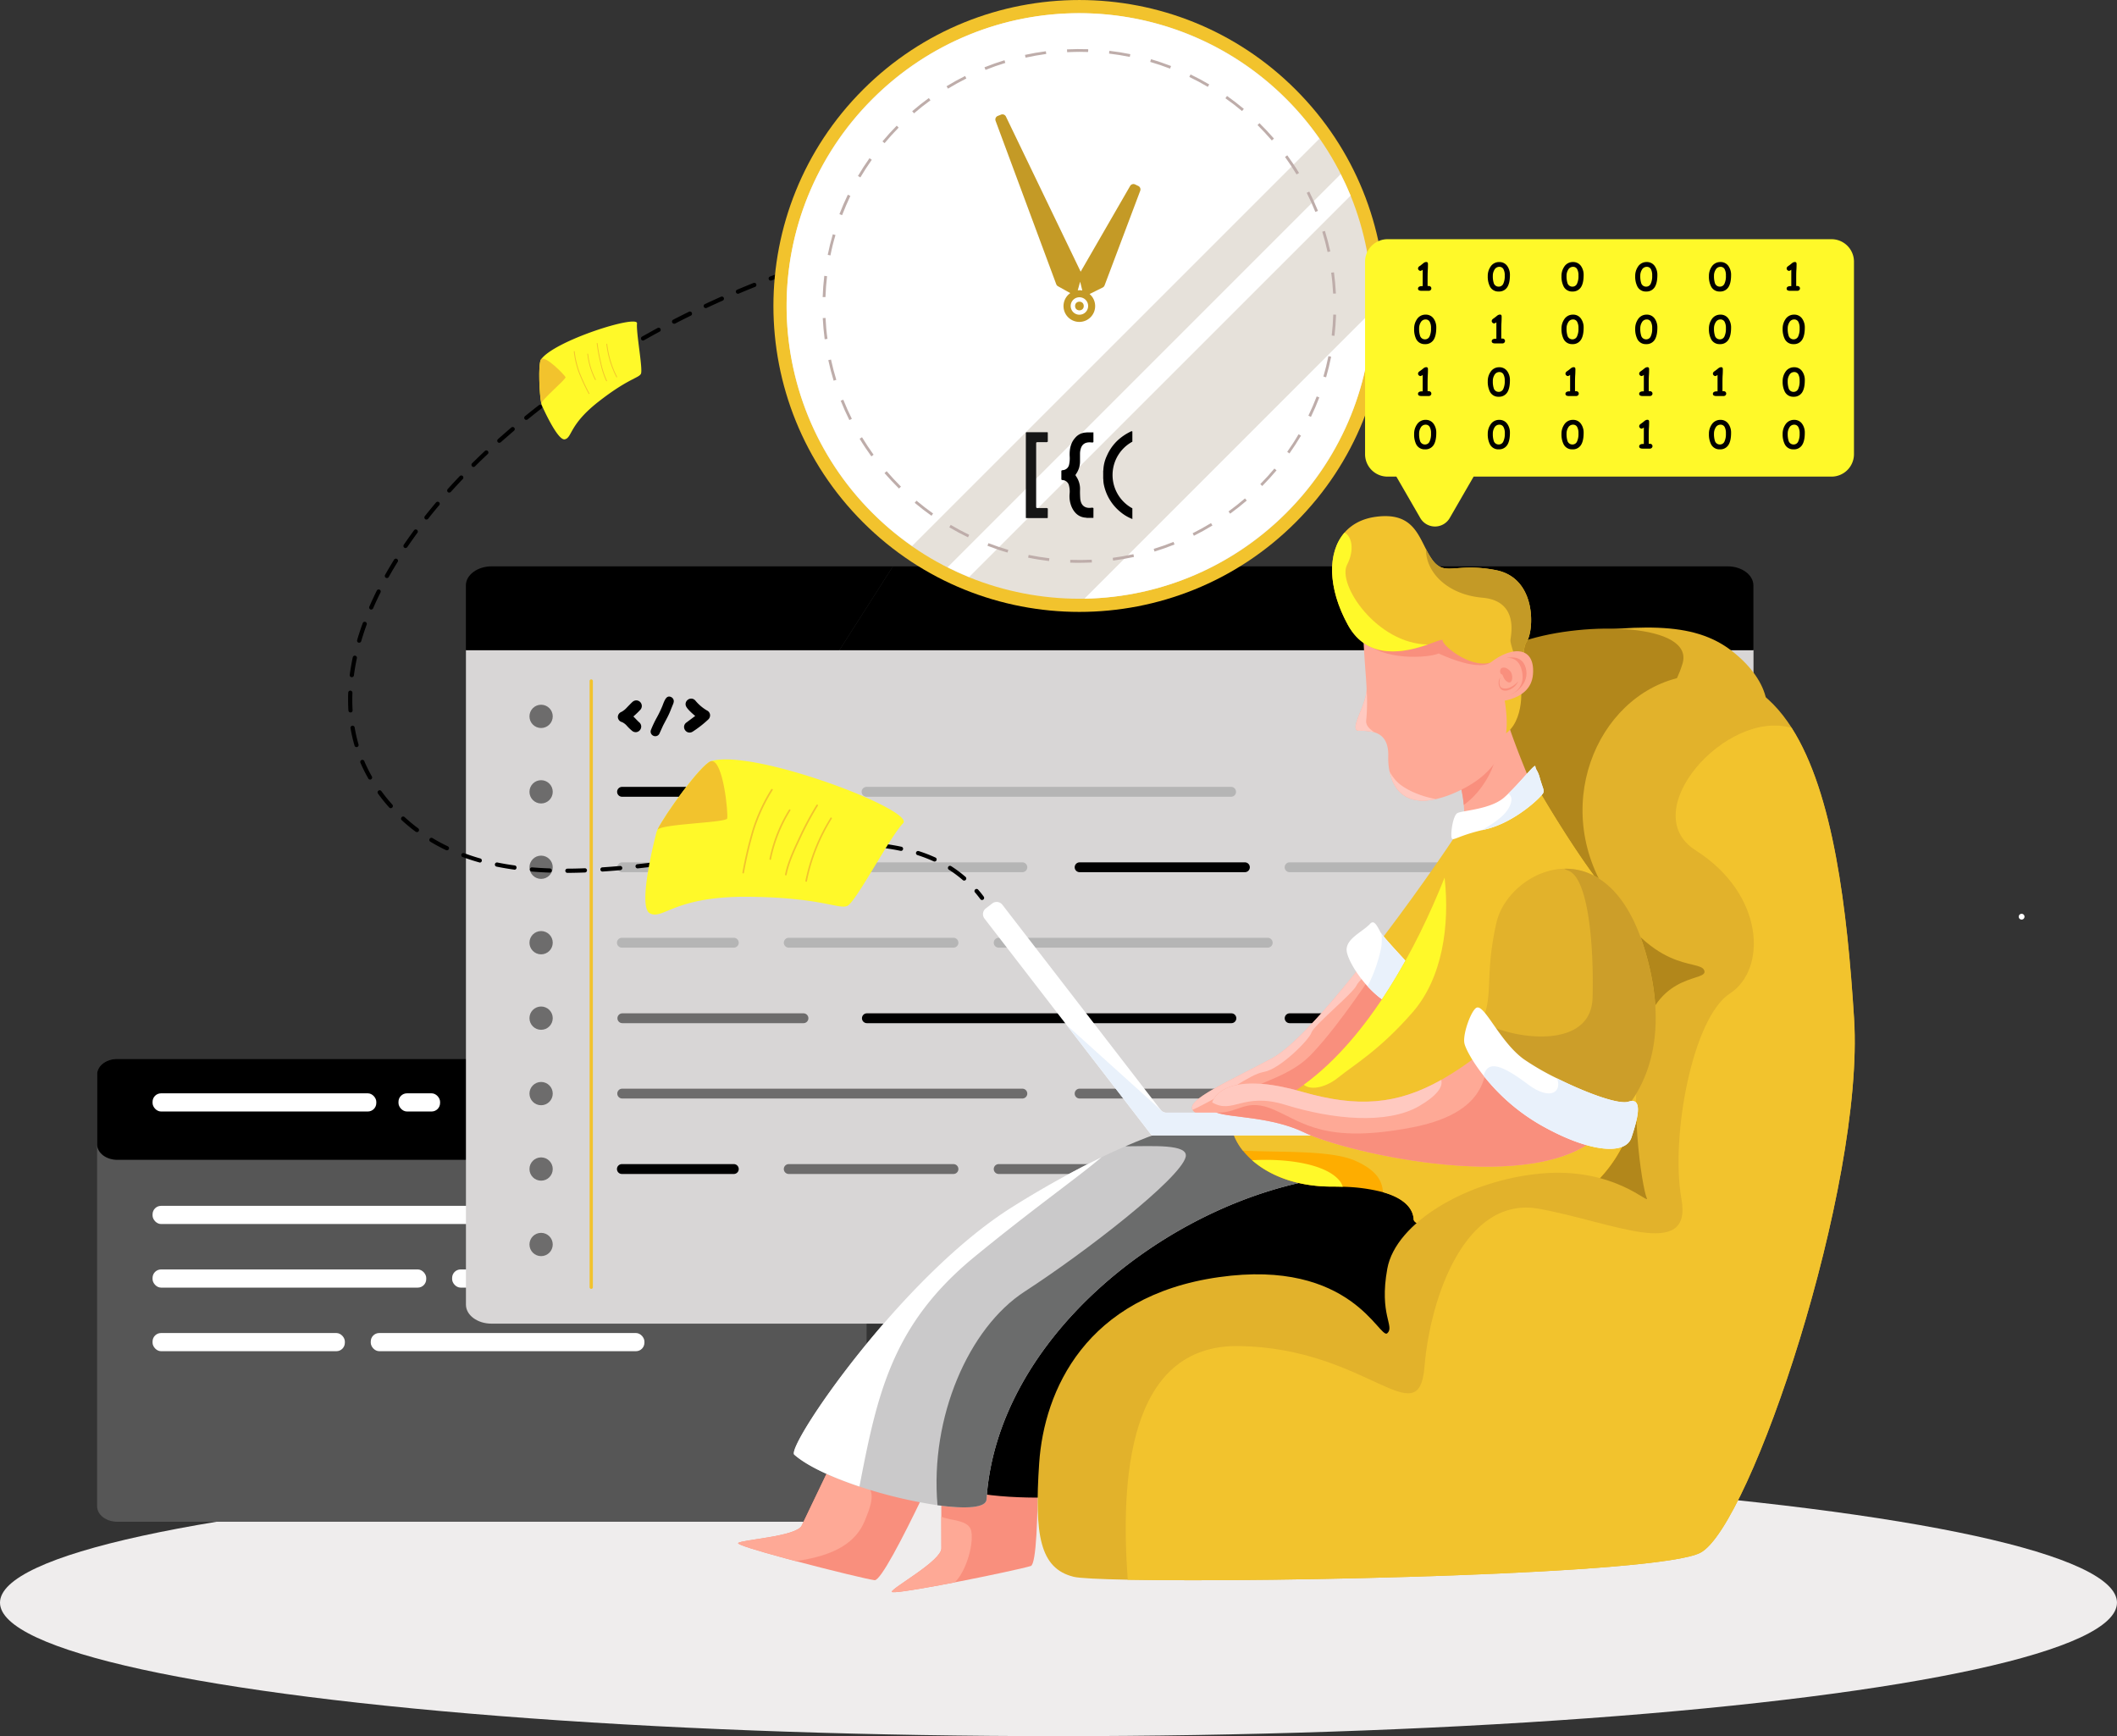 <svg id="Layer_1" data-name="Layer 1" xmlns="http://www.w3.org/2000/svg" viewBox="0 0 1098.71 901.02"><rect x="0" y="0" width="1098.71" height="901.02" fill="#333333" stroke="none"/><defs><style>.cls-1{fill:#efeded;}.cls-2{fill:#565656;}.cls-22,.cls-3{fill:#fff;}.cls-4{fill:#d8d6d6;}.cls-5{fill:#6d6c6c;}.cls-6{fill:#f2c32d;}.cls-7{fill:#b5b5b5;}.cls-8{fill:#fff929;}.cls-9{fill:#e2b22b;}.cls-10{fill:#f98f7d;}.cls-11{fill:#fea996;}.cls-12{fill:#cac9ca;}.cls-13{fill:#6b6c6c;}.cls-14{fill:#ffc9c0;}.cls-15{fill:#e9f1fb;}.cls-16{fill:#b2871b;}.cls-17{fill:#fead00;}.cls-18{fill:#c49a26;}.cls-19{fill:#cc9e29;}.cls-20{fill:#6b6359;}.cls-20,.cls-22{fill-rule:evenodd;}.cls-21{fill:#e6e1da;}.cls-23{fill:#beadaa;}.cls-24{fill:#161616;}</style></defs><ellipse class="cls-1" cx="549.35" cy="831.74" rx="549.35" ry="69.28"/><path class="cls-2" d="M449.75,557.55v224.2c0,4.44-4.7,8-10.5,8H60.9c-5.79,0-10.49-3.6-10.49-8V557.55c0-4.43,4.7-8,10.49-8H439.25C445.05,549.52,449.75,553.12,449.75,557.55Z"/><path d="M449.75,557.55v36.38c0,4.44-4.7,8-10.5,8H60.9c-5.79,0-10.49-3.59-10.49-8V557.55c0-4.43,4.7-8,10.49-8H439.25C445.05,549.52,449.75,553.12,449.75,557.55Z"/><rect class="cls-3" x="79.18" y="567.41" width="116.12" height="9.43" rx="4.4"/><rect class="cls-3" x="206.81" y="567.41" width="21.59" height="9.43" rx="4.4"/><rect class="cls-3" x="79.18" y="625.81" width="169.88" height="9.43" rx="4.4"/><rect class="cls-3" x="265.91" y="625.81" width="31.59" height="9.43" rx="4.4"/><rect class="cls-3" x="234.64" y="658.81" width="99.8" height="9.43" rx="4.4" transform="translate(569.09 1327.05) rotate(180)"/><rect class="cls-3" x="79.18" y="658.81" width="142.03" height="9.43" rx="4.4" transform="translate(300.39 1327.05) rotate(-180)"/><rect class="cls-3" x="79.18" y="691.81" width="99.8" height="9.43" rx="4.4"/><rect class="cls-3" x="192.42" y="691.81" width="142.03" height="9.43" rx="4.4"/><path class="cls-4" d="M910.06,337.39V677.08c0,5.44-6.1,9.86-13.43,9.86H255.09c-7.34,0-13.27-4.42-13.27-9.86V337.39Z"/><path d="M910,303.81V337.4H435.66l27.77-43.48H896.64C904,293.92,910,298.36,910,303.81Z"/><path d="M463.43,293.92,435.66,337.4H241.79V303.81c0-5.45,6-9.89,13.35-9.89Z"/><circle class="cls-5" cx="280.83" cy="371.78" r="6.04"/><circle class="cls-5" cx="280.83" cy="410.94" r="6.04"/><circle class="cls-5" cx="280.83" cy="450.09" r="6.04"/><circle class="cls-5" cx="280.83" cy="489.24" r="6.04"/><circle class="cls-5" cx="280.83" cy="528.4" r="6.04"/><circle class="cls-5" cx="280.83" cy="567.55" r="6.04"/><circle class="cls-5" cx="280.83" cy="606.7" r="6.04"/><circle class="cls-5" cx="280.83" cy="645.86" r="6.04"/><path class="cls-6" d="M306.85,668.89A.85.85,0,0,1,306,668V353.43a.85.85,0,0,1,1.7,0V668A.85.85,0,0,1,306.85,668.89Z"/><path d="M332.21,368.48a2.91,2.91,0,0,0-2-5,3,3,0,0,0-1.88.73c-.24.2-.81.73-3,3a10.51,10.51,0,0,1-2.75,2.22,2.9,2.9,0,0,0-1.92,2.64,2.82,2.82,0,0,0,2.14,2.68,7.42,7.42,0,0,1,2.47,1.84,24.7,24.7,0,0,0,2.87,2.77,2.91,2.91,0,0,0,1.76.62,2.8,2.8,0,0,0,2.05-.89,2.91,2.91,0,0,0,.84-2.05,2.86,2.86,0,0,0-1.08-2.2c-.23-.2-.76-.7-2-2-.36-.37-.69-.71-1-1C330.22,370.51,331.4,369.35,332.21,368.48Z"/><path d="M347.36,361.5c-1.5-.06-2.35,1.51-3.48,4.62a56.76,56.76,0,0,1-2.94,6.17,54,54,0,0,0-3.1,6.53,2.45,2.45,0,0,0-.17.87,2.33,2.33,0,0,0,.79,1.75,2.47,2.47,0,0,0,1.66.63,2.35,2.35,0,0,0,2.18-1.48l1.84-4.07,2.22-4.22a40.7,40.7,0,0,0,2-4.52l1.13-2.76,0-.08a3.28,3.28,0,0,0,.2-1.05,2.32,2.32,0,0,0-.78-1.73A2.49,2.49,0,0,0,347.36,361.5Z"/><path d="M366.87,368.7a22.88,22.88,0,0,1-6-5.14,2.84,2.84,0,0,0-2.17-1,2.88,2.88,0,0,0-2,.84,2.77,2.77,0,0,0-.89,2.06c0,.93.5,2,3,4.35.72.67,1.38,1.25,2,1.75L356.21,375a2.8,2.8,0,0,0-1.19,2.27,2.93,2.93,0,0,0,.81,2,2.79,2.79,0,0,0,2.07.92,3,3,0,0,0,1.63-.51,57,57,0,0,0,8-6.24,3,3,0,0,0,1-2.19A2.79,2.79,0,0,0,366.87,368.7Z"/><path d="M417,413.49h-94a2.56,2.56,0,1,1,0-5.11h94a2.56,2.56,0,0,1,0,5.11Z"/><path class="cls-7" d="M639.09,413.49H449.91a2.56,2.56,0,1,1,0-5.11H639.09a2.56,2.56,0,0,1,0,5.11Z"/><path class="cls-5" d="M417,531h-94a2.55,2.55,0,1,1,0-5.1h94a2.55,2.55,0,1,1,0,5.1Z"/><path d="M763.32,531h-94a2.55,2.55,0,1,1,0-5.1h94a2.55,2.55,0,1,1,0,5.1Z"/><path d="M639.09,531H449.91a2.55,2.55,0,1,1,0-5.1H639.09a2.55,2.55,0,0,1,0,5.1Z"/><path class="cls-7" d="M530.6,452.64H322.92a2.55,2.55,0,1,1,0-5.1H530.6a2.55,2.55,0,1,1,0,5.1Z"/><path d="M646.1,452.64H560.31a2.55,2.55,0,1,1,0-5.1H646.1a2.55,2.55,0,1,1,0,5.1Z"/><path class="cls-5" d="M530.6,570.1H322.92a2.55,2.55,0,1,1,0-5.1H530.6a2.55,2.55,0,0,1,0,5.1Z"/><path class="cls-5" d="M646.1,570.1H560.31a2.55,2.55,0,1,1,0-5.1H646.1a2.55,2.55,0,1,1,0,5.1Z"/><path class="cls-7" d="M755.09,452.64h-85.8a2.55,2.55,0,1,1,0-5.1h85.8a2.55,2.55,0,0,1,0,5.1Z"/><path class="cls-5" d="M868.24,452.64h-85.8a2.55,2.55,0,0,1,0-5.1h85.8a2.55,2.55,0,0,1,0,5.1Z"/><path class="cls-7" d="M381,491.8H322.92a2.56,2.56,0,1,1,0-5.11H381a2.56,2.56,0,0,1,0,5.11Z"/><path class="cls-7" d="M495,491.8h-85.8a2.56,2.56,0,0,1,0-5.11H495a2.56,2.56,0,0,1,0,5.11Z"/><path class="cls-7" d="M658.1,491.8H518.16a2.56,2.56,0,0,1,0-5.11H658.1a2.56,2.56,0,0,1,0,5.11Z"/><path d="M381,609.26H322.92a2.56,2.56,0,1,1,0-5.11H381a2.56,2.56,0,0,1,0,5.11Z"/><path class="cls-5" d="M495,609.26h-85.8a2.56,2.56,0,0,1,0-5.11H495a2.56,2.56,0,0,1,0,5.11Z"/><path class="cls-5" d="M658.1,609.26H518.16a2.56,2.56,0,0,1,0-5.11H658.1a2.56,2.56,0,0,1,0,5.11Z"/><path d="M835.84,609.26H695.9a2.56,2.56,0,0,1,0-5.11H835.84a2.56,2.56,0,1,1,0,5.11Z"/><path d="M509.68,467.08a1.08,1.08,0,0,1-.88-.44c-.89-1.21-1.83-2.38-2.79-3.5a1.09,1.09,0,0,1,1.66-1.42c1,1.15,2,2.37,2.88,3.61a1.1,1.1,0,0,1-.22,1.53A1.08,1.08,0,0,1,509.68,467.08Z"/><path d="M500.39,457a1.07,1.07,0,0,1-.71-.27,61.32,61.32,0,0,0-7.21-5.37,1.09,1.09,0,1,1,1.17-1.85,64.13,64.13,0,0,1,7.47,5.57,1.09,1.09,0,0,1-.72,1.92Zm-206-4a1.1,1.1,0,0,1,0-2.19c2.94,0,6-.08,9.12-.2a1.1,1.1,0,0,1,1.14,1.05,1.11,1.11,0,0,1-1.05,1.14c-3.14.12-6.24.18-9.2.2Zm-9.16-.14h0c-3.14-.11-6.23-.29-9.2-.54a1.09,1.09,0,1,1,.18-2.17c2.93.24,6,.42,9.1.53a1.09,1.09,0,0,1,0,2.18Zm27.48-.55a1.09,1.09,0,0,1-.07-2.18c2.92-.19,6-.43,9.11-.71a1.09,1.09,0,1,1,.2,2.17c-3.15.28-6.23.52-9.17.72Zm-45.74-1h-.15c-3.11-.43-6.17-.95-9.11-1.55a1.09,1.09,0,0,1,.44-2.14c2.89.59,5.91,1.1,9,1.52a1.1,1.1,0,0,1,.93,1.24A1.09,1.09,0,0,1,267,451.37Zm64-.64a1.09,1.09,0,0,1-.12-2.18c2.88-.31,5.94-.67,9.1-1.05a1.09,1.09,0,0,1,.26,2.17c-3.16.38-6.23.74-9.12,1.05Zm18.2-2.22a1.09,1.09,0,0,1-.14-2.18c2.75-.36,5.72-.77,9.08-1.24a1.1,1.1,0,0,1,.3,2.17c-3.36.47-6.34.87-9.09,1.24Zm-100.15-.83a1,1,0,0,1-.3-.05c-3-.84-6-1.81-8.8-2.86a1.09,1.09,0,0,1,.76-2c2.78,1,5.68,2,8.63,2.81a1.1,1.1,0,0,1-.29,2.15Zm236-.5a1.09,1.09,0,0,1-.46-.1,74.31,74.31,0,0,0-8.42-3.25,1.09,1.09,0,0,1-.71-1.37,1.11,1.11,0,0,1,1.38-.71,78.6,78.6,0,0,1,8.66,3.34,1.09,1.09,0,0,1-.45,2.09ZM367.36,446a1.09,1.09,0,0,1-.15-2.17l1.84-.26,7.24-1a1.09,1.09,0,1,1,.3,2.16l-7.23,1-1.84.26Zm18.16-2.55a1.09,1.09,0,0,1-.15-2.17c3.31-.45,6.28-.84,9.1-1.2a1.09,1.09,0,0,1,.28,2.17c-2.82.35-5.79.74-9.08,1.19Zm82.09-1.88a.9.9,0,0,1-.23,0c-2.84-.6-5.85-1.11-8.95-1.5a1.09,1.09,0,0,1,.28-2.17c3.15.4,6.22.92,9.12,1.53a1.09,1.09,0,0,1-.22,2.16Zm-235.71-.28a1.12,1.12,0,0,1-.47-.11c-2.8-1.34-5.54-2.82-8.15-4.39a1.1,1.1,0,0,1,1.13-1.88c2.55,1.54,5.23,3,8,4.3a1.09,1.09,0,0,1-.47,2.08Zm171.81-.13a1.09,1.09,0,0,1-.12-2.17c3.18-.36,6.25-.68,9.14-.94a1.09,1.09,0,1,1,.2,2.17c-2.87.27-5.93.58-9.1.94ZM422,439.47a1.09,1.09,0,0,1-.08-2.18c3.17-.21,6.27-.37,9.2-.47a1.08,1.08,0,0,1,1.12,1.06,1.09,1.09,0,0,1-1,1.13c-2.91.09-6,.25-9.12.46Zm27.48-.28h-.07c-2.9-.18-6-.28-9.1-.31a1.09,1.09,0,0,1-1.09-1.1,1.11,1.11,0,0,1,1.11-1.08c3.17,0,6.27.13,9.21.31a1.09,1.09,0,0,1-.06,2.18Zm-233.2-7.39a1,1,0,0,1-.65-.22,91.31,91.31,0,0,1-7.13-5.92,1.1,1.1,0,0,1-.06-1.55,1.09,1.09,0,0,1,1.54-.06c2.22,2,4.56,4,7,5.79a1.09,1.09,0,0,1-.66,2Zm-13.47-12.38a1.09,1.09,0,0,1-.81-.36l-.9-1c-1.74-2-3.4-4.09-4.93-6.2a1.09,1.09,0,0,1,1.77-1.28c1.49,2.05,3.11,4.09,4.81,6,.29.34.58.67.88,1a1.09,1.09,0,0,1-.09,1.54A1.08,1.08,0,0,1,202.78,419.42Zm-10.71-14.83a1.08,1.08,0,0,1-.95-.56A80.43,80.43,0,0,1,187,395.7a1.1,1.1,0,0,1,2-.85,77.1,77.1,0,0,0,4,8.11,1.1,1.1,0,0,1-.41,1.49A1.17,1.17,0,0,1,192.07,404.59ZM185,387.74a1.08,1.08,0,0,1-1-.79,80.3,80.3,0,0,1-2.08-9.05,1.09,1.09,0,1,1,2.15-.36,80.28,80.28,0,0,0,2,8.8,1.1,1.1,0,0,1-.74,1.36A1.06,1.06,0,0,1,185,387.74Zm-3.09-18a1.1,1.1,0,0,1-1.09-1c-.11-1.83-.17-3.7-.17-5.57,0-1.22,0-2.46.08-3.7a1.09,1.09,0,0,1,1.13-1.05,1.11,1.11,0,0,1,1.05,1.14c-.05,1.2-.07,2.42-.07,3.61,0,1.82.05,3.65.16,5.44a1.08,1.08,0,0,1-1,1.15Zm.68-18.28h-.14a1.08,1.08,0,0,1-.94-1.22c.39-3,.92-6.06,1.57-9.11a1.11,1.11,0,0,1,1.3-.84,1.09,1.09,0,0,1,.84,1.3c-.64,3-1.16,6-1.54,8.93A1.09,1.09,0,0,1,182.54,351.44Zm3.82-17.89a1.12,1.12,0,0,1-.31-.05,1.08,1.08,0,0,1-.74-1.35c.84-2.89,1.82-5.84,2.89-8.77a1.09,1.09,0,0,1,2.05.75c-1.05,2.89-2,5.79-2.84,8.63A1.1,1.1,0,0,1,186.36,333.55Zm6.27-17.21a1,1,0,0,1-.44-.09,1.09,1.09,0,0,1-.56-1.43c1.2-2.77,2.51-5.58,3.9-8.36A1.09,1.09,0,0,1,197,306a1.1,1.1,0,0,1,.49,1.47c-1.37,2.75-2.67,5.52-3.85,8.25A1.09,1.09,0,0,1,192.63,316.34ZM200.8,300a1.13,1.13,0,0,1-.53-.14,1.09,1.09,0,0,1-.42-1.49c1.47-2.62,3.05-5.29,4.69-7.93a1.09,1.09,0,0,1,1.86,1.15c-1.62,2.62-3.19,5.25-4.64,7.85A1.11,1.11,0,0,1,200.8,300Zm9.67-15.57a1.1,1.1,0,0,1-.62-.19,1.11,1.11,0,0,1-.29-1.52c1.7-2.5,3.49-5,5.32-7.51a1.09,1.09,0,1,1,1.76,1.29c-1.81,2.47-3.59,5-5.27,7.45A1.09,1.09,0,0,1,210.47,284.38Zm10.86-14.77a1.1,1.1,0,0,1-.86-1.77c1.88-2.37,3.84-4.77,5.83-7.12a1.09,1.09,0,1,1,1.67,1.41c-2,2.34-3.93,4.72-5.79,7.07A1.07,1.07,0,0,1,221.33,269.61Zm11.83-14a1.08,1.08,0,0,1-.73-.28,1.09,1.09,0,0,1-.08-1.54c2-2.25,4.13-4.52,6.25-6.75a1.09,1.09,0,1,1,1.58,1.51c-2.11,2.21-4.2,4.47-6.21,6.7A1.07,1.07,0,0,1,233.16,255.61Zm12.65-13.27A1.05,1.05,0,0,1,245,242a1.1,1.1,0,0,1,0-1.55c2.16-2.13,4.38-4.28,6.62-6.38a1.08,1.08,0,0,1,1.54,0,1.09,1.09,0,0,1,0,1.55c-2.23,2.09-4.44,4.22-6.58,6.35A1.08,1.08,0,0,1,245.81,242.34Zm13.35-12.57a1.07,1.07,0,0,1-.81-.36,1.09,1.09,0,0,1,.08-1.54c2.26-2,4.59-4.06,6.93-6.05a1.09,1.09,0,1,1,1.42,1.66c-2.33,2-4.64,4-6.89,6A1.12,1.12,0,0,1,259.16,229.77Zm14-11.89a1.09,1.09,0,0,1-.69-1.94c2.35-1.91,4.77-3.84,7.2-5.71A1.09,1.09,0,1,1,281,212c-2.4,1.87-4.81,3.78-7.16,5.69A1.09,1.09,0,0,1,273.12,217.88Zm14.48-11.24a1.09,1.09,0,0,1-.65-2c2.44-1.81,4.95-3.62,7.44-5.39a1.09,1.09,0,1,1,1.27,1.78c-2.49,1.76-5,3.57-7.41,5.37A1.1,1.1,0,0,1,287.6,206.64Zm15-10.6a1.09,1.09,0,0,1-.61-2c2.52-1.71,5.1-3.42,7.66-5.08a1.09,1.09,0,1,1,1.19,1.83c-2.55,1.66-5.12,3.36-7.63,5A1.07,1.07,0,0,1,302.56,196Zm15.39-10a1.08,1.08,0,0,1-.93-.51,1.1,1.1,0,0,1,.35-1.51c2.59-1.6,5.23-3.2,7.86-4.76a1.09,1.09,0,0,1,1.5.38,1.1,1.1,0,0,1-.39,1.5c-2.61,1.55-5.24,3.14-7.82,4.74A1.1,1.1,0,0,1,318,186.07Zm15.77-9.34a1.08,1.08,0,0,1-1-.56,1.1,1.1,0,0,1,.41-1.49c2.65-1.49,5.36-3,8-4.44a1.09,1.09,0,1,1,1,1.92c-2.67,1.44-5.36,2.93-8,4.43A1.17,1.17,0,0,1,333.72,176.73ZM349.85,168a1.1,1.1,0,0,1-.5-2.07c2.7-1.39,5.46-2.78,8.2-4.13a1.09,1.09,0,0,1,1,2c-2.73,1.34-5.48,2.72-8.17,4.12A1.11,1.11,0,0,1,349.85,168Zm16.45-8.1a1.09,1.09,0,0,1-.47-2.08c2.76-1.29,5.58-2.58,8.36-3.82a1.09,1.09,0,0,1,.89,2c-2.77,1.23-5.57,2.51-8.32,3.8A1.09,1.09,0,0,1,366.3,159.91ZM383,152.45a1.09,1.09,0,0,1-.42-2.1c2.8-1.18,5.66-2.36,8.49-3.5a1.1,1.1,0,0,1,1.42.61,1.08,1.08,0,0,1-.6,1.42c-2.82,1.13-5.67,2.3-8.46,3.49A1.26,1.26,0,0,1,383,152.45Zm17-6.82a1.09,1.09,0,0,1-.39-2.11c2.86-1.08,5.76-2.15,8.63-3.17a1.09,1.09,0,0,1,.73,2.05c-2.86,1-5.74,2.09-8.58,3.16A1.07,1.07,0,0,1,400.06,145.63Z"/><path class="cls-8" d="M468.69,427.28C462,434,444.2,468.19,439.75,470.14s-13.64-4.45-51.76-4.73-43.7,12-50.65,8.63,3.34-42,3.34-42a6.68,6.68,0,0,1,.42-1.14h0l.07-.14h0l0-.09c3.59-7.57,22.67-34.09,27.85-35.65C391.19,388.36,475.37,420.61,468.69,427.28Z"/><path class="cls-5" d="M341.1,430.88l.07-.14C341.14,430.83,341.12,430.88,341.1,430.88Z"/><path class="cls-6" d="M377.41,424.78c-.55,2.21-34.29,2.76-36.2,5.87,3.59-7.57,22.67-34.09,27.85-35.65C375.45,394.13,378,422.55,377.41,424.78Z"/><path class="cls-6" d="M400.24,409.63a92.08,92.08,0,0,0-9.57,20.57,207.56,207.56,0,0,0-5.37,22.58c-.1.52.7.75.81.22a210,210,0,0,1,5.24-22.17A90.7,90.7,0,0,1,401,410.06c.29-.46-.43-.88-.72-.43Z"/><path class="cls-6" d="M409.48,420.22a77.35,77.35,0,0,0-10.13,25.49c-.11.53.7.75.8.22a76.88,76.88,0,0,1,10.05-25.29c.29-.45-.44-.87-.72-.42Z"/><path class="cls-6" d="M423.73,417.74a167.08,167.08,0,0,0-9.4,17.68c-2.74,5.86-5.6,12-6.9,18.36-.1.52.7.75.81.22,1.31-6.43,4.2-12.62,7-18.52a165.85,165.85,0,0,1,9.23-17.31c.29-.46-.44-.88-.72-.43Z"/><path class="cls-6" d="M431,424.46a98.47,98.47,0,0,0-13,32.64c-.11.52.7.74.8.22a97.78,97.78,0,0,1,12.89-32.44c.28-.46-.44-.87-.72-.42Z"/><path class="cls-8" d="M330.61,167.85c-.54,4.77,3.19,24,2,26.19s-6.83,2.54-22.08,14.49S297,227.1,293.15,228s-12-17.77-12-17.77a4.94,4.94,0,0,1-.19-.58h0s0,0,0-.07h0a.09.09,0,0,0,0,0c-1-4.15-1.76-20.73-.19-23C287.48,176.87,331.16,163.08,330.61,167.85Z"/><path class="cls-5" d="M281,209.61s0,0,0-.07S281,209.61,281,209.61Z"/><path class="cls-6" d="M293.51,195.71c.48,1-12.76,11.94-12.54,13.78-1-4.15-1.76-20.73-.19-23C283,184.14,293,194.65,293.51,195.71Z"/><path class="cls-6" d="M297.81,182.47a46.34,46.34,0,0,0,2.69,11.2,107,107,0,0,0,5,10.68c.13.24.52.08.39-.17A107.25,107.25,0,0,1,301,193.71a46,46,0,0,1-2.74-11.3.21.21,0,0,0-.42.06Z"/><path class="cls-6" d="M304.83,183.76a39.06,39.06,0,0,0,4,13.34c.12.24.51.08.39-.17a38.65,38.65,0,0,1-4-13.23c0-.27-.45-.21-.42.06Z"/><path class="cls-6" d="M309.71,178.27a87.08,87.08,0,0,0,1.85,10,42.85,42.85,0,0,0,3.06,9.48c.13.24.52.08.39-.16a43.37,43.37,0,0,1-3.08-9.58,85.72,85.72,0,0,1-1.8-9.8c0-.27-.45-.21-.42.06Z"/><path class="cls-6" d="M314.72,178.64a49.88,49.88,0,0,0,5.16,17.08c.13.25.52.08.39-.16a49.88,49.88,0,0,1-5.13-17c0-.27-.45-.21-.42.06Z"/><path class="cls-9" d="M799.1,331c51.14-7.21,79.55-9,99.94,7S922,373.28,910,383.48s-59.72,29.5-67.37,29.13-21.84-57.41-21.84-57.41Z"/><path class="cls-10" d="M500.66,728.31c-1.17,4.28-40.64,92.46-46.74,91.77-3.19-.36-23-5.16-40.92-9.9l-5.7-1.52c-13.75-3.73-24.95-7.11-24.2-7.86,1.8-1.79,30.08-3.31,32.95-9,1.41-2.81,8.28-17.47,15.82-33,.51-1.07,1-2.14,1.55-3.21,7.44-15.27,15.21-30.67,18.84-36C452.26,719.56,501.83,724,500.66,728.31Z"/><path class="cls-11" d="M448.78,789.35c-4.42,10.6-14.55,17.86-35.78,20.83l-5.7-1.52c-13.75-3.73-24.95-7.11-24.2-7.86,1.8-1.79,30.08-3.31,32.95-9,1.41-2.81,8.28-17.47,15.82-33,.51-1.07,1-2.14,1.55-3.21,4.19,3,7.09,7.06,11.72,10.53C453.88,772.6,454.24,776.24,448.78,789.35Z"/><path class="cls-10" d="M535,812.7c-2.94,1-21.78,5.08-39.47,8.5-2.54.5-5.05,1-7.5,1.43-14,2.6-25.57,4.42-25.21,3.41.84-2.39,25.66-16,25.77-22.44,0-1.84,0-8.13-.05-16.5,0-5.94-.05-12.94,0-20.12,0-18.08.35-37.36,1.39-44.13,0,0,46.62-17.47,47.42-13.11S540.75,810.68,535,812.7Z"/><path class="cls-11" d="M495.49,821.2c-2.54.5-5.05,1-7.5,1.43-14,2.6-25.57,4.42-25.21,3.41.84-2.39,25.66-16,25.77-22.44,0-1.84,0-8.13-.05-16.5,4.88,2.26,14.59,1.48,15.63,7.71C505.41,802.46,500.88,816.28,495.49,821.2Z"/><path d="M496.86,772.52c21.85,6.55,52.43,4.37,66.09,4.37s43.75-65.67,91.09-93,72.6,51.38,122.49,35.41S734.49,576.77,679,575,541.65,664.3,514.88,706.12,496.86,772.52,496.86,772.52Z"/><path class="cls-12" d="M687.48,611.38C605.55,624,517.48,694.41,512,778c0,4.62-10.78,5.21-25.44,3.17a240,240,0,0,1-40.5-9.68c-14.18-4.72-27-10.54-33.84-16.55-4.37-4.13,55.67-92.74,113.57-128.79a490.83,490.83,0,0,1,45.88-25.56q6.34-3.06,12.4-5.69c29.79-12.92,54.52-18.1,76.14-17.39C694.58,578.61,687.48,611.38,687.48,611.38Z"/><path class="cls-3" d="M571.69,600.57c-11.89,10.17-35.57,26.78-66,51.75-42.73,35.1-50.4,71.15-59.64,119.15-14.18-4.72-27-10.54-33.84-16.55-4.37-4.13,55.67-92.74,113.57-128.79A490.83,490.83,0,0,1,571.69,600.57Z"/><path class="cls-13" d="M687.48,611.38C605.55,624,517.48,694.41,512,778c0,4.62-10.78,5.21-25.44,3.17-4-45.5,16.11-92,45.23-110.88,32-20.76,80.37-58.36,83.52-69.7,2-7.11-17.57-5.68-31.24-5.69,29.79-12.92,54.52-18.1,76.14-17.39C694.58,578.61,687.48,611.38,687.48,611.38Z"/><path class="cls-11" d="M739.31,509.1c-2.12,3-4.31,6-6.54,9q-2,2.67-4.07,5.32c-20.71,26.66-44,50.21-52.08,52.65-9.74,2.91-31.13,5.16-45.07,4-4.83-.4-8.76-1.21-11-2.54a4.27,4.27,0,0,1-1.62-1.51c-3-5.39,17.79-14.22,41.31-26.81,10.19-5.45,26.83-23.85,43.65-44.87,3.55-4.44,7.11-9,10.62-13.56,1.21-1.57,2.4-3.15,3.59-4.72C722.8,491.74,735,504.54,739.31,509.1Z"/><path class="cls-10" d="M732.77,518.07q-2,2.67-4.07,5.32c-20.71,26.66-44,50.21-52.08,52.65-9.74,2.91-31.13,5.16-45.07,4-.08-1.62-.11-2.6-.11-2.6,15.92-16.89,34.86-15.11,49.67-30.81S713.28,504,713.28,504,725.85,509.56,732.77,518.07Z"/><path class="cls-14" d="M704.05,511.38c-1.87,4.16-22.33,20.87-23.42,24.51s-16.27,18.94-24.65,20.4c-7.88,1.37-19.33,11.46-37.06,19.69-3-5.39,17.79-14.22,41.31-26.81,10.19-5.45,26.83-23.85,43.65-44.87,3.55-4.44,7.11-9,10.62-13.56C719.82,497.84,705.86,507.35,704.05,511.38Z"/><path class="cls-6" d="M759.9,474.88c-4.78,10.38-12.14,22.3-20.59,34.22C735,504.55,722.8,491.74,718.09,486c20.63-27.21,38.71-53.9,41.81-59.57C759.9,426.45,777.49,436.65,759.9,474.88Z"/><path class="cls-3" d="M740.89,510.75s-1.38,13.37-12.19,12.64a15.67,15.67,0,0,1-3.1-.54c-5.68-1.56-11.26-6-15.84-11a63.44,63.44,0,0,1-5.88-7.56c-3.13-4.73-5-9.09-5-11.39,0-6,8.46-9.39,12.2-13.48,2-2.18,3.46.73,5.28,4.19a8.4,8.4,0,0,0,.68,1c.3.39.67.86,1.1,1.39,4.71,5.71,16.87,18.52,21.22,23.07Z"/><path class="cls-15" d="M740.89,510.75s-1.38,13.37-12.19,12.64a15.67,15.67,0,0,1-3.1-.54c-5.68-1.56-11.26-6-15.84-11a77.74,77.74,0,0,0,7-19.69,25.65,25.65,0,0,0,.19-7.53c.3.39.67.86,1.1,1.39,4.71,5.71,16.87,18.52,21.22,23.07Z"/><path class="cls-16" d="M791.2,332.57c31.8-10.44,88.37-9,82,11.9s-21.85,29.62-21.85,43.7,83.87,169.24,83.32,212.06-60.65,79.56-95.33,42.37-71.5-279.08-71.5-279.08Z"/><path class="cls-17" d="M851.17,565.07c-7.36,49.29-40,63.36-63.12,70.4s-54.14,2.43-54.38-2.67c-.16-3.5-2.28-10.22-15.9-14.08a89.32,89.32,0,0,0-20.89-2.81c-1.81-.07-3.7-.1-5.69-.1-18.48,0-32.5-5.89-41.35-13.67a40,40,0,0,1-4.79-5c-3.7-4.64-5.77-9.61-6.07-14.23a15.72,15.72,0,0,1,1-6.86s5.19,4.62,18.41,6.16a80.35,80.35,0,0,0,12.06.45,27.72,27.72,0,0,0,10.83-3.18c1-.46,1.93-1,2.92-1.52,19.84-11,45.74-38.26,67.66-46.28a37.17,37.17,0,0,1,8-2c15.6-2,43.44-5.91,64.39-1.13C841.82,532.5,854.53,542.61,851.17,565.07Z"/><path class="cls-6" d="M838.31,468.09a485.86,485.86,0,0,1-14,60.41c-9,29.35-22.48,58.75-40.23,60.73-23.33,2.59-68.3-5-97.15-10.74l-2.72-.54c-14.26-2.86-23.95-5.11-23.95-5.11a101,101,0,0,0,14.43-8.44c.68-.47,1.35-.95,2-1.43C711.1,537.84,735.36,491.2,749.11,457c.21-.52.41-1,.62-1.54,4.66-11.73,8-21.88,10.16-29.05a50.9,50.9,0,0,0,6.72-.65c8.33-1.29,22.51-5.14,31.46-16.65C798.07,409.15,821.56,450,838.31,468.09Z"/><path class="cls-6" d="M851.17,565.07c-7.36,49.29-40,63.36-63.12,70.4s-54.14,2.43-54.38-2.67c-.16-3.5-2.28-10.22-15.9-14.08-.47-5.31-2.53-10.92-14.08-16.18-12.76-5.82-39.55-4.35-58.64-5.41-3.7-4.64-5.77-9.61-6.07-14.23,5,0,11.43-.12,19.39-.7,6.54-.47,14.13-1.29,22.89-2.73,1.83-.3,3.71-.62,5.64-1q5.67-1.05,11.93-2.45c32.31-7.3,45.74-24.82,53-44.37,5.88-15.79,7.74-32.92,12.3-47,10.2-31.59,2.18-43.06,1.88-58.19l.59-.65c8.33-1.29,22.51-5.14,31.46-16.65,0,0,23.49,40.85,40.24,58.94a485.86,485.86,0,0,1-14,60.41C841.82,532.5,854.53,542.61,851.17,565.07Z"/><path class="cls-9" d="M882.48,805.84c-21.57,11.24-221.4,15.43-297.19,14-15-.29-25.21-.81-28.11-1.53-17.48-4.37-20.4-21.49-17.85-59s24-86.67,93.23-96.5S716,695.56,720,691.92s-4.37-9.47,0-33.5,41.63-46,80-49.41,56.8,17.24,54.62,12.63-10.2-52.93-1.7-85.46,34-26.46,31.56-32.6-27.34,3.16-53.41-45.09,3.43-104.92,49.53-108.18c21.77-1.53,37.63,9.15,49.29,27.42,21.69,34,28.83,94.25,32.39,150.93C967.69,615.8,908.34,792.36,882.48,805.84Z"/><path class="cls-3" d="M708.68,581.24v4.24a3.75,3.75,0,0,1-3.75,3.75H597.73v0L553.5,531.88l-42.56-55.16a3.76,3.76,0,0,1-.75-2.77,3.69,3.69,0,0,1,1.42-2.49l3.36-2.59a3.74,3.74,0,0,1,5.26.68L602.39,576h0a3.74,3.74,0,0,0,3,1.46h99.56a3.75,3.75,0,0,1,3.75,3.75Z"/><path class="cls-15" d="M708.68,581.24v4.24a3.75,3.75,0,0,1-3.75,3.75H597.73v0L553.5,531.88,602.39,576h0a3.74,3.74,0,0,0,3,1.46h99.56a3.75,3.75,0,0,1,3.75,3.75Z"/><path class="cls-11" d="M759.89,426.45a58.3,58.3,0,0,0-.21-8.67,59.86,59.86,0,0,0-3.13-14.64,7.72,7.72,0,0,1-.42-2.86c.41-12.13,24.48-31.37,24.48-31.37,4.71,16.57,15.08,40.24,15.08,40.24Z"/><path class="cls-10" d="M775.91,393c-.23,5.24-6.38,17.76-16.23,24.75a59.86,59.86,0,0,0-3.13-14.64,7.72,7.72,0,0,1-.42-2.86C761.19,393.35,776.15,387.62,775.91,393Z"/><path class="cls-6" d="M775.94,382.93c14-2.37,14.64-22.73,12.93-28.68s-16.29,3.83-17.11,7.11S775.94,382.93,775.94,382.93Z"/><path class="cls-11" d="M755.64,411.16a55.61,55.61,0,0,1-10.45,3.57c-15.66,3.49-22.17-5-24.07-14.52a34.23,34.23,0,0,1-.62-7.63c.22-8.07-3.1-11.24-7.08-12.48a26.94,26.94,0,0,0-8-.81c-5.83,0,3.6-12.86,3.83-21.44v0c0-.26,0-.51,0-.75-.36-8.56-2.91-32.78-.91-35s49.71-7.47,56.26-2.73,14.57,32.41,16.57,45.7C783,378.22,784.23,398.41,755.64,411.16Z"/><path class="cls-10" d="M708.19,332.82c9.22,10.08,32.94,8.74,38.47,6.32,0,0,19.35,9.32,26.7,4.86s-9-20.4-24.39-20.28S708.19,332.82,708.19,332.82Z"/><path class="cls-6" d="M792.42,332.86c-3.64,5.28,0,19.67,0,19.67a35.35,35.35,0,0,0-4.36-3.61c-3.87-2.73-9.83-5.84-15.85-4.77-10.2,1.82-23.49-9.1-23.49-11.83,0-.82-3,.55-7.71,2.16-11,3.78-31,8.86-41.45-10.18s-10.78-37.53-1.76-47.88c3.77-4.33,9.18-7.25,16.15-8.2,17.74-2.42,21.46,7.66,26.09,16.67a43.86,43.86,0,0,0,3,5.18c6.71,9.65,11.85,1.64,33.34,5.83S796.06,327.58,792.42,332.86Z"/><path class="cls-14" d="M713.42,380.1a26.94,26.94,0,0,0-8-.81c-5.83,0,3.6-12.86,3.83-21.44a93.65,93.65,0,0,1-.18,15.76C708.65,376.65,711,378.48,713.42,380.1Z"/><path class="cls-14" d="M745.19,414.73c-15.66,3.49-22.17-5-24.07-14.52a20.16,20.16,0,0,0,6.36,7.51C733.24,411.8,740.39,413.79,745.19,414.73Z"/><path class="cls-18" d="M792.42,332.86c-3.64,5.28,0,19.67,0,19.67a35.35,35.35,0,0,0-4.36-3.61c-.47-5.67-4.44-14.47-4.13-16.95.36-2.91,4.13-20.15-14.57-21.78-17.92-1.57-29.38-12.92-29.32-25.3a43.86,43.86,0,0,0,3,5.18c6.71,9.65,11.85,1.64,33.34,5.83S796.06,327.58,792.42,332.86Z"/><path class="cls-8" d="M741,334.48c-11,3.78-31,8.86-41.45-10.18s-10.78-37.53-1.76-47.88c4,2.09,5.18,9.23,1.34,16.65C693.8,303.4,714.79,334.15,741,334.48Z"/><path class="cls-11" d="M770.71,346.24c12.28-11.25,26.08-11.91,24.91,3.63s-22.82,14.47-22.82,14.47Z"/><path class="cls-10" d="M781.59,341.59s8.26-2.58,10.3,5.14-5,13.47-10.58,14.84c0,0,10.18-2.25,8.81-12S781.59,341.59,781.59,341.59Z"/><path class="cls-10" d="M787.93,353.64c-1.84,4.13-7.44,6.38-9.32,3.52a5.06,5.06,0,0,1,0-5.56s-1.39,4.48,1,5.44S785.17,356.6,787.93,353.64Z"/><path class="cls-10" d="M784.16,348.78c1.37,2.46.68,6.5-1.75,5.13s-2.23-4-3.1-4-1.46-3.27.85-3.45S784.16,348.78,784.16,348.78Z"/><path class="cls-3" d="M801,411.34c-.55,1.85-14.77,15.64-30.27,19.12l-1.62.37c-14,3.34-15.47,6.43-15.82,3.45s.91-10.74,2.92-12.2,17.15-1.82,24.42-8.19c.73-.64,1.48-1.34,2.23-2.07,6.7-6.48,13.79-15.61,13.95-14.14a5.83,5.83,0,0,0,.77,2.11A14.79,14.79,0,0,1,799,403.2C800.52,408.79,801.47,409.67,801,411.34Z"/><path class="cls-15" d="M801,411.34c-.55,1.85-14.77,15.64-30.27,19.12l-1.62.37c8.94-5.16,13.79-9.32,15.08-14.33.72-2.78-.35-3.78-1.33-4.68,6.7-6.48,13.79-15.61,13.95-14.14a5.83,5.83,0,0,0,.77,2.11A14.79,14.79,0,0,1,799,403.2C800.52,408.79,801.47,409.67,801,411.34Z"/><path class="cls-11" d="M831.39,587.77c-32,33.87-132.56,10.56-154.4,0-17.31-8.36-38-7.59-45.55-10.34-2-.73-3-1.69-2.89-3.13a9.44,9.44,0,0,1,.52-2.2c2.46-6.77,13.75-15,46.82-5.45,28.63,8.22,49.1,6.73,72.08-6.19a168.88,168.88,0,0,0,20.48-13.84L782,555.5Z"/><path class="cls-14" d="M736.46,574.07c-16.75,9.66-44.91,6.86-69.29-.67-22.12-6.83-27.2,5.13-38.1-1.3,2.46-6.77,13.75-15,46.82-5.45,28.63,8.22,49.1,6.73,72.08-6.19C749.14,564,745.47,568.88,736.46,574.07Z"/><path class="cls-10" d="M831.39,587.77c-32,33.87-132.56,10.56-154.4,0-17.31-8.36-38-7.59-45.55-10.34,12,.34,15-8,30-1.39s26.6,17.65,71.32,9.09,35.25-33.58,41.08-31.88c1.11.33,4.07,1.11,8.18,2.25Z"/><path class="cls-9" d="M838.55,580.37s-39.69-19-57.17-30.11a42.1,42.1,0,0,1-7.17-5.34c-8-8.5-5.34-14.56-5.34-14.56,6.56-13.36,1.46-23.8,7.77-51.47,3.3-14.45,18.56-27.7,35.24-28.06,15.27-.34,31.72,10.15,41.23,40.44C873,554.63,838.55,580.37,838.55,580.37Z"/><path class="cls-19" d="M838.55,580.37s-39.69-19-57.17-30.11a127.2,127.2,0,0,1-8.5-18.13c15.78,7.53,52.92,11.9,53.65-14.32s-2-62.15-12.65-66a10.34,10.34,0,0,1-2-.94c15.27-.34,31.72,10.15,41.23,40.44C873,554.63,838.55,580.37,838.55,580.37Z"/><path class="cls-3" d="M846.68,590.44c-3.16,9.35-22.46,7.53-47.46-6.8A103.09,103.09,0,0,1,770,558.29c-6.22-7.88-9.58-14.56-10-16.95-.91-4.92,3.67-17.29,6.38-18.39,4.18-1.7,12.07,17.84,24.58,26.83a133.81,133.81,0,0,0,17.18,9.9c14.5,7.22,31.81,13.79,37.08,12.07C853,569.2,849.84,581.09,846.68,590.44Z"/><path class="cls-15" d="M846.68,590.44c-3.16,9.35-22.46,7.53-47.46-6.8A103.09,103.09,0,0,1,770,558.29c2.1-8.33,9.74-5.51,22.87,4.37,11.51,8.67,17.92,4.22,15.24-3,14.5,7.22,31.81,13.79,37.08,12.07C853,569.2,849.84,581.09,846.68,590.44Z"/><path class="cls-8" d="M733.17,525.31c-17.06,19.62-30.44,27.28-38.64,33.91-5.64,4.57-13.65,7.11-17.86,3.75C711.1,537.84,735.36,491.2,749.11,457c.21-.52.41-1,.62-1.54C752.52,480.34,748.56,507.62,733.17,525.31Z"/><path class="cls-8" d="M696.88,615.91c-1.81-.07-3.7-.1-5.69-.1-18.48,0-32.5-5.89-41.35-13.67,18.36-1.07,38.35,2,45.35,10.59A9,9,0,0,1,696.88,615.91Z"/><path class="cls-6" d="M882.48,805.84c-21.57,11.24-221.4,15.43-297.19,14-3.67-50.74-.46-122.23,57.89-121.28,66.45,1.1,93.16,46.75,96.13,10.7s21.19-88.85,59.42-81.93,79.75,27.31,73.93-5.1,5.82-94.13,25.12-106.61,18.21-51.43-17.84-74.38c-31.42-20,16-73.45,49.9-63.48,21.69,34,28.83,94.25,32.39,150.93C967.69,615.8,908.34,792.36,882.48,805.84Z"/><path class="cls-3" d="M1049.21,477.24a1.5,1.5,0,0,0,0-3,1.5,1.5,0,0,0,0,3Z"/><path class="cls-20" d="M557.55,162.71l-28,95.55a1.87,1.87,0,0,1-.9,1.13,1.84,1.84,0,0,1-1.44.16,1.89,1.89,0,0,1-1.14-.9,1.93,1.93,0,0,1-.16-1.44l28-95.78,3.62,1.1Z"/><circle class="cls-6" cx="560.18" cy="158.78" r="158.78" transform="translate(51.8 442.62) rotate(-45)"/><circle class="cls-21" cx="560.18" cy="158.78" r="151.94" transform="translate(51.8 442.62) rotate(-45)"/><path class="cls-22" d="M473.37,283.35,684.75,72A152,152,0,0,0,560.18,6.84c-83.68,0-151.94,68.25-151.94,151.94A152,152,0,0,0,473.37,283.35Z"/><path class="cls-22" d="M695.8,90.39l-204,204q5.46,2.76,11.15,5.09l198-197.95Q698.57,95.84,695.8,90.39Z"/><path class="cls-22" d="M562.83,310.69c81.59-1.41,147.86-67.67,149.26-149.27Z"/><path class="cls-23" d="M560.18,292.08c-1.47,0-3,0-4.46-.07h-.28l0-1.45h.28c3.64.12,7.3.09,10.89-.08l.07,1.44C564.57,292,562.36,292.08,560.18,292.08Zm-15.72-.92c-3.63-.43-7.29-1-10.87-1.75l.29-1.42c3.54.73,7.16,1.31,10.75,1.73Zm33.24-.23-.19-1.43c3.58-.48,7.19-1.11,10.72-1.88l.31,1.42C585,289.82,581.32,290.45,577.7,290.93Zm-54.8-4.16c-3.51-1-7-2.21-10.42-3.53l.52-1.35c3.37,1.3,6.84,2.47,10.31,3.49Zm76.29-.52-.42-1.39c3.46-1.06,6.91-2.28,10.27-3.63l.54,1.34C606.18,283.94,602.69,285.17,599.19,286.25Zm-96.81-7.39c-3.29-1.59-6.55-3.34-9.7-5.2l.73-1.25c3.12,1.84,6.35,3.57,9.6,5.15Zm117.25-.81-.65-1.3c3.23-1.62,6.43-3.39,9.53-5.28l.75,1.24C626.13,274.62,622.89,276.41,619.63,278.05ZM483.44,267.68c-3-2.12-5.92-4.38-8.72-6.73l.93-1.11c2.77,2.33,5.67,4.56,8.62,6.65Zm155-1.08-.85-1.17c2.92-2.13,5.79-4.41,8.54-6.77l.94,1.1C644.28,262.15,641.38,264.45,638.42,266.6ZM466.57,253.54c-2.6-2.57-5.12-5.28-7.51-8l1.1-1c2.36,2.75,4.86,5.43,7.43,8Zm188.52-1.31-1-1c2.54-2.58,5-5.29,7.32-8.07l1.11.93C660.15,246.89,657.66,249.63,655.09,252.23ZM452.23,236.85c-2.15-3-4.2-6-6.09-9.17l1.24-.76c1.87,3.09,3.9,6.15,6,9.08Zm217-1.5-1.18-.84c2.08-2.95,4.07-6,5.9-9.15l1.25.74C673.32,229.25,671.31,232.36,669.2,235.35ZM440.81,218c-1.63-3.27-3.15-6.66-4.5-10.05l1.34-.54c1.34,3.36,2.84,6.71,4.46,9.95Zm239.54-1.64-1.3-.63c1.57-3.26,3-6.62,4.31-10l1.36.52C683.41,209.7,681.94,213.1,680.35,216.39Zm-247.7-18.8c-1.07-3.5-2-7.08-2.77-10.66l1.41-.3c.77,3.53,1.69,7.08,2.75,10.53Zm255.58-1.74-1.39-.4c1-3.47,1.88-7,2.6-10.58l1.42.29C690.14,188.74,689.25,192.34,688.23,195.85ZM428,176.08c-.47-3.62-.8-7.31-1-11l1.45-.07c.17,3.62.49,7.27,1,10.85Zm264.59-1.79-1.44-.17c.42-3.58.69-7.24.81-10.86l1.45.05C693.29,167,693,170.66,692.59,174.29ZM428.41,154.16l-1.45,0c.13-3.66.41-7.36.84-11l1.44.17C428.81,146.88,428.54,150.54,428.41,154.16Zm263.47-1.79c-.17-3.62-.5-7.27-1-10.85l1.44-.19c.48,3.62.81,7.31,1,11ZM431,132.55l-1.42-.29c.73-3.58,1.61-7.18,2.64-10.69l1.39.41C432.56,125.45,431.68,129,431,132.55ZM689,130.79c-.76-3.53-1.69-7.07-2.75-10.53l1.38-.43c1.08,3.5,2,7.08,2.79,10.66Zm-252-19.13-1.35-.52c1.31-3.41,2.78-6.81,4.37-10.1l1.31.63C439.81,104.93,438.35,108.29,437.05,111.66ZM682.66,110c-1.34-3.35-2.85-6.7-4.47-9.93l1.3-.65c1.64,3.27,3.16,6.65,4.52,10ZM446.52,92.07l-1.25-.73c1.85-3.15,3.87-6.26,6-9.25l1.18.84C450.34,85.89,448.35,89,446.52,92.07Zm226.4-1.55c-1.88-3.09-3.91-6.14-6-9.07l1.17-.85c2.15,3,4.21,6,6.11,9.16ZM459.08,74.3,458,73.37c2.34-2.8,4.83-5.54,7.4-8.15l1,1C463.86,68.82,461.4,71.53,459.08,74.3Zm201-1.39c-2.36-2.74-4.86-5.42-7.43-8l1-1c2.61,2.57,5.14,5.27,7.52,8ZM474.37,58.81l-.95-1.1c2.78-2.39,5.68-4.69,8.64-6.83l.85,1.17C480,54.17,477.11,56.45,474.37,58.81Zm170.24-1.18c-2.77-2.33-5.68-4.56-8.63-6.64l.84-1.19c3,2.11,5.92,4.37,8.72,6.71ZM492,46l-.75-1.24c3.13-1.9,6.37-3.69,9.64-5.33l.65,1.3C498.28,42.36,495.08,44.13,492,46Zm134.85-.93c-3.12-1.84-6.35-3.57-9.6-5.14l.63-1.3c3.29,1.58,6.56,3.33,9.71,5.19Zm-115.37-8.8-.54-1.35c3.4-1.36,6.9-2.59,10.39-3.66l.43,1.39C518.28,33.72,514.82,34.93,511.46,36.28Zm95.78-.66c-3.38-1.3-6.85-2.47-10.31-3.48l.4-1.39c3.51,1,7,2.2,10.43,3.52Zm-75-5.71-.3-1.42c3.56-.77,7.21-1.41,10.84-1.88L543,28C539.41,28.51,535.8,29.14,532.27,29.91Zm54.08-.37c-3.54-.72-7.16-1.3-10.75-1.72l.17-1.44c3.63.43,7.29,1,10.87,1.74Zm-32.5-2.46-.07-1.45c3.59-.17,7.24-.2,10.87-.08h.14l0,1.45,0-.72-.09.72c-1.54-.05-3-.08-4.49-.08C558.08,26.92,555.94,27,553.85,27.08Z"/><path class="cls-18" d="M590.7,96.48l-1.62-.78a2,2,0,0,0-2.58.87L560.86,141,522.05,60.45a2,2,0,0,0-2.57-.94l-1.68.67a2,2,0,0,0-1.09,2.54l31.49,84.83a2,2,0,0,0,.88,1l6.4,3.56a8.21,8.21,0,1,0,10,.48l6.77-3.36a2.11,2.11,0,0,0,1-1.06L591.77,99A2,2,0,0,0,590.7,96.48Zm-30.49,66.85a4.53,4.53,0,1,1,4.53-4.52A4.52,4.52,0,0,1,560.21,163.33Zm0-12.72a8.27,8.27,0,0,0-.87.09l1.25-4.52,1.12,4.58A8.2,8.2,0,0,0,560.21,150.61Z"/><circle class="cls-18" cx="560.21" cy="158.81" r="2.25"/><path class="cls-8" d="M956.93,126.05a11.58,11.58,0,0,0-6.39-1.91H720.11a11.66,11.66,0,0,0-11.65,11.66v99.9a11.64,11.64,0,0,0,11.65,11.65h4.6l3.8,6.58,8.6,14.9a8.83,8.83,0,0,0,15.29,0l8.6-14.9,3.8-6.58H950.54A11.66,11.66,0,0,0,962.2,235.7V135.8A11.65,11.65,0,0,0,956.93,126.05Z"/><path d="M741.56,150.92h-3.81c-1.21,0-1.81-.38-1.81-1.14s.67-1.29,2-1.29h.43V140a3,3,0,0,1-1.09.58,1.27,1.27,0,0,1-.93-.39,1.17,1.17,0,0,1-.4-.89,1.5,1.5,0,0,1,.64-1.08l1.09-.79,1.17-.94a2.36,2.36,0,0,1,1.39-.52c.57,0,.86.34.86,1s0,1.83-.09,3.21-.1,3.36-.1,5.92v2.33h.63a1.33,1.33,0,0,1,.94.35,1.22,1.22,0,0,1,0,1.77A1.33,1.33,0,0,1,741.56,150.92Z"/><path d="M816.06,151.29a4.84,4.84,0,0,1-4.61-2.75,11.4,11.4,0,0,1-1.05-5.25,8.45,8.45,0,0,1,1.39-4.82,5.24,5.24,0,0,1,4.57-2.48,4.88,4.88,0,0,1,4.26,2.21,7.87,7.87,0,0,1,1.28,4.53q0,4.28-1.46,6.42A5,5,0,0,1,816.06,151.29Zm.29-12.81a2.84,2.84,0,0,0-2.5,1.55,5.81,5.81,0,0,0-.82,3.12,11.64,11.64,0,0,0,.44,3.61,2.62,2.62,0,0,0,2.59,2,2.54,2.54,0,0,0,2.36-1.43,9.16,9.16,0,0,0,.79-4.31,6.51,6.51,0,0,0-.72-3.43A2.34,2.34,0,0,0,816.35,138.48Z"/><path d="M854.32,151.29a4.82,4.82,0,0,1-4.6-2.75,11.26,11.26,0,0,1-1.06-5.25,8.45,8.45,0,0,1,1.39-4.82,5.24,5.24,0,0,1,4.57-2.48,4.88,4.88,0,0,1,4.26,2.21,7.87,7.87,0,0,1,1.28,4.53q0,4.28-1.46,6.42A5,5,0,0,1,854.32,151.29Zm.29-12.81a2.84,2.84,0,0,0-2.5,1.55,5.81,5.81,0,0,0-.82,3.12,11.64,11.64,0,0,0,.44,3.61,2.62,2.62,0,0,0,2.59,2,2.54,2.54,0,0,0,2.36-1.43,9.16,9.16,0,0,0,.79-4.31,6.62,6.62,0,0,0-.71-3.43A2.37,2.37,0,0,0,854.61,138.48Z"/><path d="M892.58,151.29a4.83,4.83,0,0,1-4.6-2.75,11.26,11.26,0,0,1-1.06-5.25,8.45,8.45,0,0,1,1.39-4.82,5.25,5.25,0,0,1,4.57-2.48,4.88,4.88,0,0,1,4.26,2.21,7.87,7.87,0,0,1,1.28,4.53q0,4.28-1.46,6.42A5,5,0,0,1,892.58,151.29Zm.29-12.81a2.82,2.82,0,0,0-2.49,1.55,5.82,5.82,0,0,0-.83,3.12,11.64,11.64,0,0,0,.44,3.61,2.63,2.63,0,0,0,2.59,2,2.54,2.54,0,0,0,2.36-1.43,9.16,9.16,0,0,0,.79-4.31,6.62,6.62,0,0,0-.71-3.43A2.37,2.37,0,0,0,892.87,138.48Z"/><path d="M932.87,150.92h-3.81c-1.21,0-1.81-.38-1.81-1.14s.67-1.29,2-1.29h.42V140a3,3,0,0,1-1.08.58,1.31,1.31,0,0,1-.94-.39,1.21,1.21,0,0,1-.4-.89,1.52,1.52,0,0,1,.65-1.08l1.08-.79,1.17-.94a2.38,2.38,0,0,1,1.39-.52c.58,0,.87.34.87,1s0,1.83-.1,3.21-.09,3.36-.09,5.92v2.33h.63a1.37,1.37,0,0,1,.94.35,1.22,1.22,0,0,1,0,1.77A1.37,1.37,0,0,1,932.87,150.92Z"/><path d="M777.8,151.29a4.84,4.84,0,0,1-4.61-2.75,11.4,11.4,0,0,1-1.05-5.25,8.45,8.45,0,0,1,1.39-4.82A5.23,5.23,0,0,1,778.1,136a4.88,4.88,0,0,1,4.26,2.21,7.87,7.87,0,0,1,1.28,4.53q0,4.28-1.46,6.42A5,5,0,0,1,777.8,151.29Zm.29-12.81a2.84,2.84,0,0,0-2.5,1.55,5.81,5.81,0,0,0-.82,3.12,11.35,11.35,0,0,0,.44,3.61,2.62,2.62,0,0,0,2.59,2,2.54,2.54,0,0,0,2.36-1.43,9.16,9.16,0,0,0,.79-4.31,6.51,6.51,0,0,0-.72-3.43A2.34,2.34,0,0,0,778.09,138.48Z"/><path d="M739.54,178.59a4.83,4.83,0,0,1-4.61-2.74,11.46,11.46,0,0,1-1-5.25,8.42,8.42,0,0,1,1.39-4.82,5.21,5.21,0,0,1,4.57-2.49,4.86,4.86,0,0,1,4.26,2.22,7.83,7.83,0,0,1,1.27,4.52q0,4.28-1.45,6.42A5,5,0,0,1,739.54,178.59Zm.29-12.8a2.83,2.83,0,0,0-2.5,1.54,5.86,5.86,0,0,0-.82,3.12,11.3,11.3,0,0,0,.44,3.61,2.62,2.62,0,0,0,2.59,2.05,2.53,2.53,0,0,0,2.36-1.44,9.27,9.27,0,0,0,.79-4.3,6.55,6.55,0,0,0-.72-3.44A2.35,2.35,0,0,0,739.83,165.79Z"/><path d="M816.06,178.59a4.83,4.83,0,0,1-4.61-2.74,11.46,11.46,0,0,1-1.05-5.25,8.42,8.42,0,0,1,1.39-4.82,5.23,5.23,0,0,1,4.57-2.49,4.86,4.86,0,0,1,4.26,2.22A7.83,7.83,0,0,1,821.9,170q0,4.28-1.46,6.42A4.93,4.93,0,0,1,816.06,178.59Zm.29-12.8a2.83,2.83,0,0,0-2.5,1.54,5.86,5.86,0,0,0-.82,3.12,11.6,11.6,0,0,0,.44,3.61,2.63,2.63,0,0,0,2.59,2.05,2.53,2.53,0,0,0,2.36-1.44,9.14,9.14,0,0,0,.79-4.3,6.55,6.55,0,0,0-.72-3.44A2.35,2.35,0,0,0,816.35,165.79Z"/><path d="M854.32,178.59a4.81,4.81,0,0,1-4.6-2.74,11.32,11.32,0,0,1-1.06-5.25,8.42,8.42,0,0,1,1.39-4.82,5.23,5.23,0,0,1,4.57-2.49,4.86,4.86,0,0,1,4.26,2.22,7.83,7.83,0,0,1,1.28,4.52q0,4.28-1.46,6.42A4.93,4.93,0,0,1,854.32,178.59Zm.29-12.8a2.83,2.83,0,0,0-2.5,1.54,5.86,5.86,0,0,0-.82,3.12,11.6,11.6,0,0,0,.44,3.61,2.63,2.63,0,0,0,2.59,2.05,2.53,2.53,0,0,0,2.36-1.44,9.14,9.14,0,0,0,.79-4.3,6.66,6.66,0,0,0-.71-3.44A2.38,2.38,0,0,0,854.61,165.79Z"/><path d="M892.58,178.59a4.82,4.82,0,0,1-4.6-2.74,11.32,11.32,0,0,1-1.06-5.25,8.42,8.42,0,0,1,1.39-4.82,5.24,5.24,0,0,1,4.57-2.49,4.86,4.86,0,0,1,4.26,2.22,7.83,7.83,0,0,1,1.28,4.52q0,4.28-1.46,6.42A4.93,4.93,0,0,1,892.58,178.59Zm.29-12.8a2.81,2.81,0,0,0-2.49,1.54,5.87,5.87,0,0,0-.83,3.12,11.6,11.6,0,0,0,.44,3.61,2.64,2.64,0,0,0,2.59,2.05,2.53,2.53,0,0,0,2.36-1.44,9.14,9.14,0,0,0,.79-4.3,6.66,6.66,0,0,0-.71-3.44A2.38,2.38,0,0,0,892.87,165.79Z"/><path d="M930.84,178.59a4.82,4.82,0,0,1-4.6-2.74,11.32,11.32,0,0,1-1.06-5.25,8.5,8.5,0,0,1,1.39-4.82,5.24,5.24,0,0,1,4.57-2.49,4.86,4.86,0,0,1,4.26,2.22,7.83,7.83,0,0,1,1.28,4.52q0,4.28-1.46,6.42A4.93,4.93,0,0,1,930.84,178.59Zm.29-12.8a2.82,2.82,0,0,0-2.49,1.54,5.87,5.87,0,0,0-.83,3.12,11.6,11.6,0,0,0,.44,3.61,2.64,2.64,0,0,0,2.59,2.05,2.55,2.55,0,0,0,2.37-1.44,9.28,9.28,0,0,0,.78-4.3,6.66,6.66,0,0,0-.71-3.44A2.37,2.37,0,0,0,931.13,165.79Z"/><path d="M779.83,178.23H776c-1.2,0-1.81-.38-1.81-1.14s.68-1.29,2-1.29h.42v-8.52a2.87,2.87,0,0,1-1.09.58,1.32,1.32,0,0,1-.93-.38,1.21,1.21,0,0,1-.4-.9,1.5,1.5,0,0,1,.64-1.08l1.09-.79,1.17-.94a2.43,2.43,0,0,1,1.39-.52c.58,0,.86.35.86,1s0,1.83-.09,3.22-.1,3.35-.1,5.92v2.32h.64a1.29,1.29,0,0,1,.93.36,1.21,1.21,0,0,1,0,1.76A1.29,1.29,0,0,1,779.83,178.23Z"/><path d="M741.56,205.53h-3.81c-1.21,0-1.81-.38-1.81-1.14s.67-1.29,2-1.29h.43v-8.51a2.94,2.94,0,0,1-1.09.57,1.26,1.26,0,0,1-.93-.38,1.19,1.19,0,0,1-.4-.89,1.52,1.52,0,0,1,.64-1.09l1.09-.78,1.17-.94a2.36,2.36,0,0,1,1.39-.52c.57,0,.86.34.86,1s0,1.84-.09,3.22-.1,3.36-.1,5.92v2.32h.63a1.3,1.3,0,0,1,.94.36,1.17,1.17,0,0,1,.38.88,1.19,1.19,0,0,1-.38.89A1.33,1.33,0,0,1,741.56,205.53Z"/><path d="M818.09,205.53h-3.81c-1.21,0-1.82-.38-1.82-1.14s.68-1.29,2-1.29h.42v-8.51a2.94,2.94,0,0,1-1.09.57,1.28,1.28,0,0,1-.93-.38,1.19,1.19,0,0,1-.4-.89,1.55,1.55,0,0,1,.64-1.09l1.09-.78,1.17-.94a2.36,2.36,0,0,1,1.39-.52c.58,0,.87.34.87,1s0,1.84-.1,3.22-.1,3.36-.1,5.92v2.32h.64a1.29,1.29,0,0,1,.93.36,1.14,1.14,0,0,1,.38.88,1.16,1.16,0,0,1-.38.89A1.33,1.33,0,0,1,818.09,205.53Z"/><path d="M856.35,205.53h-3.81c-1.21,0-1.82-.38-1.82-1.14s.68-1.29,2-1.29h.42v-8.51a3,3,0,0,1-1.08.57,1.3,1.3,0,0,1-.94-.38,1.19,1.19,0,0,1-.4-.89,1.55,1.55,0,0,1,.64-1.09l1.09-.78,1.17-.94a2.36,2.36,0,0,1,1.39-.52c.58,0,.87.34.87,1s0,1.84-.1,3.22-.1,3.36-.1,5.92v2.32h.64a1.29,1.29,0,0,1,.93.36,1.14,1.14,0,0,1,.38.88,1.16,1.16,0,0,1-.38.89A1.33,1.33,0,0,1,856.35,205.53Z"/><path d="M894.61,205.53H890.8c-1.21,0-1.82-.38-1.82-1.14s.68-1.29,2-1.29h.42v-8.51a2.93,2.93,0,0,1-1.08.57,1.3,1.3,0,0,1-.94-.38,1.23,1.23,0,0,1-.4-.89,1.54,1.54,0,0,1,.65-1.09l1.08-.78,1.17-.94a2.38,2.38,0,0,1,1.39-.52c.58,0,.87.34.87,1s0,1.84-.1,3.22-.09,3.36-.09,5.92v2.32h.63a1.29,1.29,0,0,1,.93.36,1.14,1.14,0,0,1,.38.88,1.16,1.16,0,0,1-.38.89A1.33,1.33,0,0,1,894.61,205.53Z"/><path d="M930.84,205.9a4.83,4.83,0,0,1-4.6-2.75,11.32,11.32,0,0,1-1.06-5.25,8.5,8.5,0,0,1,1.39-4.82,5.23,5.23,0,0,1,4.57-2.48,4.86,4.86,0,0,1,4.26,2.21,7.86,7.86,0,0,1,1.28,4.52q0,4.29-1.46,6.43A5,5,0,0,1,930.84,205.9Zm.29-12.81a2.83,2.83,0,0,0-2.49,1.55,5.82,5.82,0,0,0-.83,3.12,11.64,11.64,0,0,0,.44,3.61,2.63,2.63,0,0,0,2.59,2,2.55,2.55,0,0,0,2.37-1.44,9.26,9.26,0,0,0,.78-4.3,6.66,6.66,0,0,0-.71-3.44A2.37,2.37,0,0,0,931.13,193.09Z"/><path d="M777.8,205.9a4.84,4.84,0,0,1-4.61-2.75,11.46,11.46,0,0,1-1.05-5.25,8.42,8.42,0,0,1,1.39-4.82,5.21,5.21,0,0,1,4.57-2.48,4.86,4.86,0,0,1,4.26,2.21,7.86,7.86,0,0,1,1.28,4.52q0,4.29-1.46,6.43A5,5,0,0,1,777.8,205.9Zm.29-12.81a2.84,2.84,0,0,0-2.5,1.55,5.81,5.81,0,0,0-.82,3.12,11.35,11.35,0,0,0,.44,3.61,2.62,2.62,0,0,0,2.59,2,2.53,2.53,0,0,0,2.36-1.44,9.11,9.11,0,0,0,.79-4.3,6.55,6.55,0,0,0-.72-3.44A2.35,2.35,0,0,0,778.09,193.09Z"/><path d="M739.54,233.2a4.84,4.84,0,0,1-4.61-2.75,11.4,11.4,0,0,1-1-5.25,8.39,8.39,0,0,1,1.39-4.81,5.21,5.21,0,0,1,4.57-2.49,4.86,4.86,0,0,1,4.26,2.22,7.81,7.81,0,0,1,1.27,4.52q0,4.28-1.45,6.42A5,5,0,0,1,739.54,233.2Zm.29-12.8a2.83,2.83,0,0,0-2.5,1.54,5.86,5.86,0,0,0-.82,3.12,11.35,11.35,0,0,0,.44,3.61,2.61,2.61,0,0,0,2.59,2,2.52,2.52,0,0,0,2.36-1.43,9.28,9.28,0,0,0,.79-4.31,6.51,6.51,0,0,0-.72-3.43A2.35,2.35,0,0,0,739.83,220.4Z"/><path d="M816.06,233.2a4.84,4.84,0,0,1-4.61-2.75,11.4,11.4,0,0,1-1.05-5.25,8.39,8.39,0,0,1,1.39-4.81,5.23,5.23,0,0,1,4.57-2.49,4.86,4.86,0,0,1,4.26,2.22,7.81,7.81,0,0,1,1.28,4.52q0,4.28-1.46,6.42A4.93,4.93,0,0,1,816.06,233.2Zm.29-12.8a2.83,2.83,0,0,0-2.5,1.54,5.86,5.86,0,0,0-.82,3.12,11.64,11.64,0,0,0,.44,3.61,2.62,2.62,0,0,0,2.59,2,2.52,2.52,0,0,0,2.36-1.43,9.16,9.16,0,0,0,.79-4.31,6.51,6.51,0,0,0-.72-3.43A2.35,2.35,0,0,0,816.35,220.4Z"/><path d="M856.35,232.83h-3.81c-1.21,0-1.82-.39-1.82-1.15s.68-1.28,2-1.28h.42v-8.52a2.93,2.93,0,0,1-1.08.58,1.31,1.31,0,0,1-.94-.39,1.17,1.17,0,0,1-.4-.89,1.54,1.54,0,0,1,.64-1.08l1.09-.79,1.17-.94a2.36,2.36,0,0,1,1.39-.52c.58,0,.87.35.87,1s0,1.83-.1,3.21-.1,3.36-.1,5.93v2.32h.64a1.33,1.33,0,0,1,.93.35,1.22,1.22,0,0,1,0,1.77A1.28,1.28,0,0,1,856.35,232.83Z"/><path d="M892.58,233.2a4.83,4.83,0,0,1-4.6-2.75,11.26,11.26,0,0,1-1.06-5.25,8.39,8.39,0,0,1,1.39-4.81,5.24,5.24,0,0,1,4.57-2.49,4.86,4.86,0,0,1,4.26,2.22,7.81,7.81,0,0,1,1.28,4.52q0,4.28-1.46,6.42A4.93,4.93,0,0,1,892.58,233.2Zm.29-12.8a2.81,2.81,0,0,0-2.49,1.54,5.87,5.87,0,0,0-.83,3.12,11.64,11.64,0,0,0,.44,3.61,2.63,2.63,0,0,0,2.59,2,2.52,2.52,0,0,0,2.36-1.43,9.16,9.16,0,0,0,.79-4.31,6.62,6.62,0,0,0-.71-3.43A2.38,2.38,0,0,0,892.87,220.4Z"/><path d="M930.84,233.2a4.83,4.83,0,0,1-4.6-2.75,11.26,11.26,0,0,1-1.06-5.25,8.47,8.47,0,0,1,1.39-4.81,5.24,5.24,0,0,1,4.57-2.49,4.86,4.86,0,0,1,4.26,2.22,7.81,7.81,0,0,1,1.28,4.52q0,4.28-1.46,6.42A4.93,4.93,0,0,1,930.84,233.2Zm.29-12.8a2.82,2.82,0,0,0-2.49,1.54,5.87,5.87,0,0,0-.83,3.12,11.64,11.64,0,0,0,.44,3.61,2.63,2.63,0,0,0,2.59,2,2.55,2.55,0,0,0,2.37-1.43A9.3,9.3,0,0,0,934,225a6.62,6.62,0,0,0-.71-3.43A2.37,2.37,0,0,0,931.13,220.4Z"/><path d="M777.8,233.2a4.84,4.84,0,0,1-4.61-2.75,11.4,11.4,0,0,1-1.05-5.25,8.39,8.39,0,0,1,1.39-4.81,5.21,5.21,0,0,1,4.57-2.49,4.86,4.86,0,0,1,4.26,2.22,7.81,7.81,0,0,1,1.28,4.52q0,4.28-1.46,6.42A5,5,0,0,1,777.8,233.2Zm.29-12.8a2.83,2.83,0,0,0-2.5,1.54,5.86,5.86,0,0,0-.82,3.12,11.35,11.35,0,0,0,.44,3.61,2.62,2.62,0,0,0,2.59,2,2.52,2.52,0,0,0,2.36-1.43A9.16,9.16,0,0,0,781,225a6.51,6.51,0,0,0-.72-3.43A2.35,2.35,0,0,0,778.09,220.4Z"/><path d="M587.69,268.93c0-1.71,0-3.41,0-5.12-.33-.19-.66-.38-1-.58a19.68,19.68,0,0,1,1-34v-5.33a1,1,0,0,0-1,.14,27.73,27.73,0,0,0-6.3,4.21,24.09,24.09,0,0,0-5.93,8.29,19.12,19.12,0,0,0-1.84,7.66h-.07v4.33l.07.1A13.93,13.93,0,0,0,573,252a24.55,24.55,0,0,0,8.36,13.58,22.23,22.23,0,0,0,6.18,3.72C587.87,269.28,587.69,269,587.69,268.93Z"/><path d="M567.5,263.72c-.47-.39-1-.21-1.52-.16-2.64.21-4.43-1-5.06-3.29a10.66,10.66,0,0,1-.25-1.12,45,45,0,0,1-.13-5.32,11.5,11.5,0,0,0-2.13-6.76.72.72,0,0,1,0-1,11.33,11.33,0,0,0,2.11-6.68c0-1.3,0-2.59,0-3.89a9.13,9.13,0,0,1,.35-2.49c.68-2.54,2.46-3.6,5.16-3.43.5,0,1,.23,1.45-.15v-4.9c0-.12,0-.17-.14-.14H563.9a.08.08,0,0,1,0,.07h0a7.7,7.7,0,0,0-6,2.9c-2.36,2.69-2.88,6-2.74,9.42a14.81,14.81,0,0,1-.31,4.36,3.56,3.56,0,0,1-3.07,2.84,1.51,1.51,0,0,0-.94.3v4.61a1.51,1.51,0,0,0,.94.3A3.57,3.57,0,0,1,554.8,252a12,12,0,0,1,.34,4,14.19,14.19,0,0,0,1.17,7.37c1.51,3.16,3.89,5.18,7.57,5.31h0a.09.09,0,0,1,0,.07h3.46c.12,0,.17,0,.14-.14Z"/><path class="cls-24" d="M543.81,263.93a1.4,1.4,0,0,0-1.08-.27h-4.1c-.8,0-.85-.07-.87-.87V239.29c0-3,0-6,0-8.94,0-.8.06-.86.86-.87h4.1a1.44,1.44,0,0,0,1.08-.27c0-1.49,0-3,0-4.47,0-.36-.08-.45-.44-.44-3.45,0-6.91,0-10.36,0-.49,0-.59.1-.59.59q0,12,0,24,0,9.74,0,19.46c0,.23-.16.52.36.52,3.54,0,7.09,0,10.64,0,.31,0,.38-.06.37-.37C543.8,267,543.81,265.45,543.81,263.93Z"/></svg>